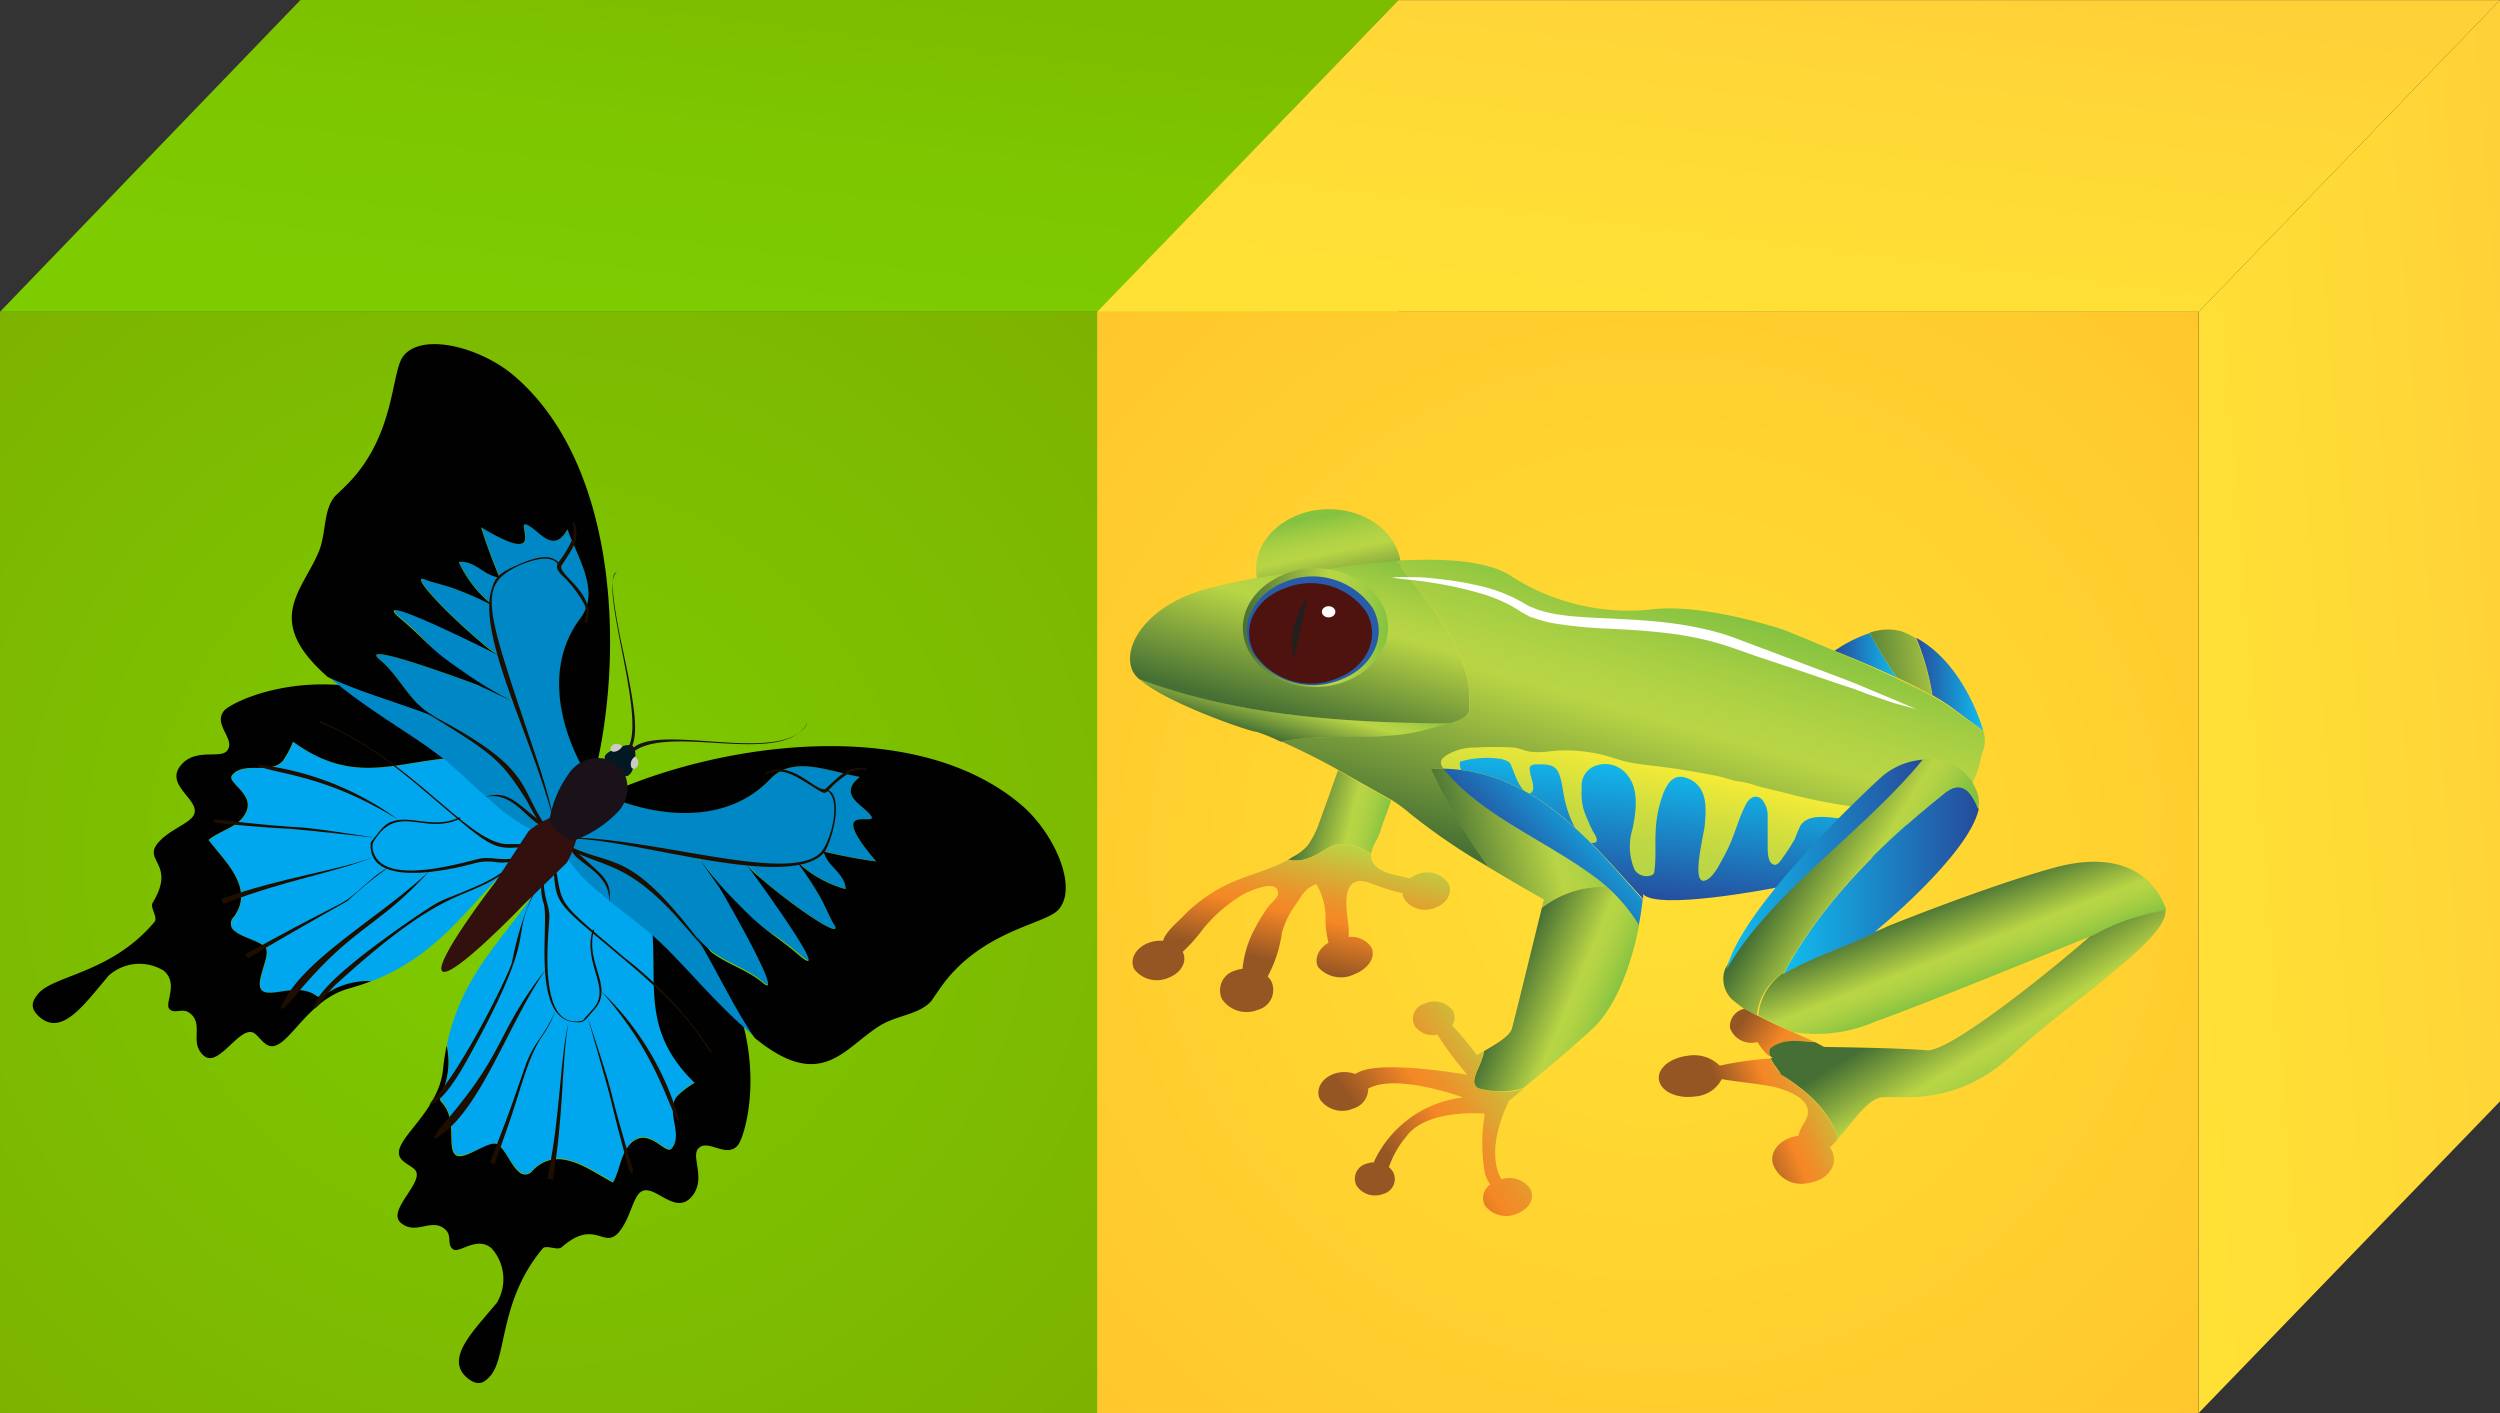 <svg id="Layer_1" data-name="Layer 1" xmlns="http://www.w3.org/2000/svg" xmlns:xlink="http://www.w3.org/1999/xlink" viewBox="0 0 174.24 98.49"><rect x="0" y="0" width="174.24" height="98.49" fill="#333333" stroke="none"/><defs><radialGradient id="radial-gradient" cx="31.8" cy="-1962.38" r="55.73" gradientTransform="translate(-1925.44 28.19) rotate(90)" gradientUnits="userSpaceOnUse"><stop offset="0" stop-color="#7dcc00"/><stop offset="1" stop-color="#7db200"/></radialGradient><linearGradient id="linear-gradient" x1="-29.93" y1="-1974.24" x2="-5.47" y2="-1971.25" gradientTransform="translate(-1923.95 28.1) rotate(90)" gradientUnits="userSpaceOnUse"><stop offset="0" stop-color="#7dbd00"/><stop offset="0.44" stop-color="#7dc600"/><stop offset="1" stop-color="#7dcc00"/></linearGradient><linearGradient id="linear-gradient-2" x1="20.13" y1="-2023.88" x2="22.12" y2="-1998.46" xlink:href="#linear-gradient"/><radialGradient id="radial-gradient-2" cx="29.76" cy="-564.78" r="54.9" gradientTransform="translate(-460.54 29.79) rotate(90) scale(1.02 1.02)" gradientUnits="userSpaceOnUse"><stop offset="0" stop-color="#ffe035"/><stop offset="1" stop-color="#ffc62b"/></radialGradient><linearGradient id="linear-gradient-3" x1="-29.93" y1="-547.6" x2="-5.45" y2="-544.6" gradientTransform="translate(-420.69 28.1) rotate(90)" gradientUnits="userSpaceOnUse"><stop offset="0" stop-color="#ffd138"/><stop offset="0.44" stop-color="#ffda36"/><stop offset="1" stop-color="#ffe035"/></linearGradient><linearGradient id="linear-gradient-4" x1="20.13" y1="-597.39" x2="22.12" y2="-571.9" xlink:href="#linear-gradient-3"/><linearGradient id="linear-gradient-5" x1="-1889.11" y1="36.05" x2="-1887.81" y2="42.4" gradientTransform="translate(1981)" gradientUnits="userSpaceOnUse"><stop offset="0" stop-color="#84c241"/><stop offset="0.02" stop-color="#89c441"/><stop offset="0.17" stop-color="#a3cd43"/><stop offset="0.3" stop-color="#b3d345"/><stop offset="0.4" stop-color="#b9d545"/><stop offset="1" stop-color="#456f34"/></linearGradient><linearGradient id="linear-gradient-6" x1="-1890.34" y1="56.57" x2="-1884.6" y2="58" gradientTransform="translate(1981)" gradientUnits="userSpaceOnUse"><stop offset="0" stop-color="#456f34"/><stop offset="0.6" stop-color="#b9d545"/><stop offset="0.7" stop-color="#b3d345"/><stop offset="0.83" stop-color="#a3cd43"/><stop offset="0.98" stop-color="#89c441"/><stop offset="1" stop-color="#84c241"/></linearGradient><linearGradient id="linear-gradient-7" x1="-1889.6" y1="58.23" x2="-1891.59" y2="67.12" gradientTransform="translate(1981)" gradientUnits="userSpaceOnUse"><stop offset="0" stop-color="#b9d545"/><stop offset="0.24" stop-color="#d5b136"/><stop offset="0.47" stop-color="#ec922a"/><stop offset="0.61" stop-color="#f58725"/><stop offset="1" stop-color="#965624"/></linearGradient><linearGradient id="linear-gradient-8" x1="-1853.14" y1="45.68" x2="-1848.78" y2="45.68" gradientTransform="translate(1981)" gradientUnits="userSpaceOnUse"><stop offset="0" stop-color="#264b9b"/><stop offset="1" stop-color="#10bef0"/></linearGradient><linearGradient id="linear-gradient-9" x1="-1847.46" y1="47.7" x2="-1842.77" y2="47.7" xlink:href="#linear-gradient-8"/><linearGradient id="linear-gradient-10" x1="-1851.93" y1="46.61" x2="-1840.73" y2="45.46" xlink:href="#linear-gradient-6"/><linearGradient id="linear-gradient-11" x1="-1891.5" y1="51.69" x2="-1890.29" y2="47.42" xlink:href="#linear-gradient-6"/><linearGradient id="linear-gradient-12" x1="-1891.15" y1="50.1" x2="-1887.73" y2="38.01" xlink:href="#linear-gradient-6"/><linearGradient id="linear-gradient-13" x1="-1870.09" y1="62" x2="-1864.36" y2="41.78" xlink:href="#linear-gradient-6"/><linearGradient id="linear-gradient-14" x1="-1863.92" y1="63.14" x2="-1862.84" y2="53.38" xlink:href="#linear-gradient-8"/><linearGradient id="linear-gradient-15" x1="-7180.59" y1="61.39" x2="-7166.94" y2="61.39" gradientTransform="matrix(-1, 0, 0, 1, -7042.68, 0)" xlink:href="#linear-gradient-8"/><linearGradient id="linear-gradient-16" x1="-1852.68" y1="75.29" x2="-1860.09" y2="78.38" xlink:href="#linear-gradient-7"/><linearGradient id="linear-gradient-17" x1="-1853.31" y1="75.18" x2="-1859.43" y2="70.95" xlink:href="#linear-gradient-7"/><linearGradient id="linear-gradient-18" x1="-1855.65" y1="59.62" x2="-1849.16" y2="63.59" xlink:href="#linear-gradient-6"/><linearGradient id="linear-gradient-19" x1="-1843.83" y1="68.61" x2="-1839.96" y2="75.01" xlink:href="#linear-gradient-6"/><linearGradient id="linear-gradient-20" x1="-1845.91" y1="62.79" x2="-1843.62" y2="68.7" xlink:href="#linear-gradient-6"/><linearGradient id="linear-gradient-21" x1="-7139.42" y1="43.75" x2="-7129.3" y2="43.75" gradientTransform="matrix(-1, 0, 0, 1, -7042.68, 0)" xlink:href="#linear-gradient-5"/><radialGradient id="radial-gradient-3" cx="-7480.82" cy="40.99" r="4.18" gradientTransform="matrix(-1.25, 0, 0, 1.02, -9248.69, 1.17)" gradientUnits="userSpaceOnUse"><stop offset="0" stop-color="#3066af"/><stop offset="0.71" stop-color="#2b60ab"/><stop offset="1" stop-color="#285ca8"/></radialGradient><radialGradient id="radial-gradient-4" cx="-7480.72" cy="41.21" r="3.9" gradientTransform="matrix(-1.25, 0, 0, 1.02, -9248.69, 1.17)" gradientUnits="userSpaceOnUse"><stop offset="0" stop-color="#ed4523"/><stop offset="0.13" stop-color="#e74322"/><stop offset="0.3" stop-color="#d73e20"/><stop offset="0.49" stop-color="#bb351d"/><stop offset="0.69" stop-color="#952918"/><stop offset="0.91" stop-color="#651912"/><stop offset="1" stop-color="#4e120f"/></radialGradient><linearGradient id="linear-gradient-22" x1="-1865.44" y1="52.85" x2="-1867.09" y2="60.39" gradientTransform="translate(1981)" gradientUnits="userSpaceOnUse"><stop offset="0" stop-color="#fbed34"/><stop offset="0.17" stop-color="#e9e739"/><stop offset="0.49" stop-color="#cfdd3f"/><stop offset="0.78" stop-color="#bfd744"/><stop offset="1" stop-color="#b9d545"/></linearGradient><linearGradient id="linear-gradient-23" x1="-7176.65" y1="60.25" x2="-7163.02" y2="60.25" gradientTransform="matrix(-1, 0, 0, 1, -7042.68, 0)" xlink:href="#linear-gradient-8"/><linearGradient id="linear-gradient-24" x1="-1874.54" y1="74.58" x2="-1883.94" y2="80.95" xlink:href="#linear-gradient-7"/><linearGradient id="linear-gradient-25" x1="-1880.29" y1="59.23" x2="-1868.7" y2="55.95" xlink:href="#linear-gradient-6"/><linearGradient id="linear-gradient-26" x1="-1875.53" y1="67.96" x2="-1868.9" y2="70.77" xlink:href="#linear-gradient-6"/><linearGradient id="linear-gradient-27" x1="-1875.28" y1="60.66" x2="-1869.84" y2="55.34" xlink:href="#linear-gradient-8"/></defs><title>20</title><rect y="21.73" width="76.53" height="76.76" fill="url(#radial-gradient)"/><polygon points="20.94 0 0 21.73 76.53 21.73 97.47 0 20.94 0" fill="url(#linear-gradient)"/><polygon points="97.47 0 76.53 21.73 76.53 98.49 97.47 76.76 97.47 0" fill="url(#linear-gradient-2)"/><g id="_Group_" data-name="&lt;Group&gt;"><path d="M39.15,58c.65.5,1.56.42,2.29.86a30.07,30.07,0,0,1,3.32,2.31c2,6-1,9.72,3.67,14.25a6.71,6.71,0,0,0-1.2.91c-.88,1,.44,2.67-.39,3.66-.47.56-1.73-1.75-3-.19-.58.68-.65,1.78-1.1,2.57-1.69-.89-3.82-2.64-5.59-.84a.63.63,0,0,1-1,.06c-.51-.43-1-1.48-1.4-1.85s-2.44,1.15-3,.69.17-2.56-1-3.7a.43.43,0,0,1,0-.47,5.23,5.23,0,0,0,.4-3.43c1.4-6.83,6.71-9.15,7.92-14.71-5.28,2.13-6.68,7.75-13.18,10.27a5.23,5.23,0,0,0-3.31,1,.43.43,0,0,1-.47.05c-1.32-1-3.2.14-3.82-.39s.74-2.59.18-3.06-1.55-.64-2.06-1.07a.63.63,0,0,1-.1-1c1.48-2-.6-3.85-1.76-5.37.71-.58,1.78-.83,2.35-1.52,1.31-1.56-1.17-2.41-.7-3,.83-1,2.66,0,3.54-1a6.71,6.71,0,0,0,.7-1.33c5.24,3.82,8.4.3,14.66,1.24a30.07,30.07,0,0,1,2.83,2.89C38.48,56.53,38.56,57.44,39.15,58Z" fill="#00a7ee"/><path d="M51.44,79.8c-.81,1-2.13-.51-2.79.27-.49.58.58,2.12-.43,3.32-1.25,1.48-2.8-1.25-3.71-.18-.45.53-.65,1.8-1.37,2.66-1.07,1.26-1.64-1-4,1.06-.29.25-1.08-.2-1.32.09-3,3.58-2.5,7.51-3.61,8.83-.43.51-.88.83-1.66.17-1.42-1.2.13-2.92,1.45-4.48l.62-.73A3.21,3.21,0,0,0,34.26,87c-1.06-.9-2.27.43-2.71.05s0-.93-.55-1.39c-.94-.8-2,.46-3.06-.43s1.88-3,.91-3.77c-.2-.17-.51-.33-.75-.54-1.38-1.16,2.45-3.07,2.78-6.41a16.45,16.45,0,0,1,.25-1.63,5.23,5.23,0,0,1-.4,3.43.43.43,0,0,0,0,.47c1.18,1.14.4,3.18,1,3.7s2.43-1.16,3-.69.89,1.42,1.4,1.85a.63.63,0,0,0,1-.06c1.77-1.81,3.89-.05,5.59.84.46-.8.53-1.89,1.1-2.57,1.31-1.56,2.57.75,3,.19.83-1-.49-2.62.39-3.66a6.71,6.71,0,0,1,1.2-.91c-4.64-4.53-1.7-8.23-3.67-14.25l.55.46C54.83,69.67,52.09,79,51.44,79.8Z" fill="#010101"/><path d="M15.62,49.53c-.81,1,.86,2,.2,2.8-.49.58-2.19-.22-3.21,1-1.25,1.48,1.7,2.55.79,3.63-.45.53-1.67.94-2.39,1.79-1.07,1.26,1.28,1.45-.37,4.17-.2.32.37,1,.14,1.32-3,3.58-7,3.72-8.1,5-.43.51-.67,1,.11,1.67,1.42,1.2,2.86-.62,4.17-2.18L7.57,68a3.21,3.21,0,0,1,3.85-.34c1.06.9,0,2.31.4,2.68s.91-.16,1.46.31c.94.8-.12,2.05.94,2.94s2.59-2.35,3.57-1.53c.2.17.41.45.66.65,1.38,1.16,2.62-2.92,5.85-3.81a16.44,16.44,0,0,0,1.57-.52,5.23,5.23,0,0,0-3.31,1,.43.43,0,0,1-.47.05c-1.32-1-3.2.14-3.82-.39s.74-2.59.18-3.06-1.55-.64-2.06-1.07a.63.63,0,0,1-.1-1c1.48-2-.6-3.85-1.76-5.37.71-.58,1.78-.83,2.35-1.52,1.31-1.56-1.17-2.41-.7-3,.83-1,2.66,0,3.54-1a6.71,6.71,0,0,0,.7-1.33c5.24,3.82,8.4.3,14.66,1.24l-.54-.47C25,44.49,16.26,48.76,15.62,49.53Z" fill="#010101"/></g><path d="M37.37,62c-2.08,3.9.53,2.24-4.88,12-.47.83-1.58,2.73-2.5,3L29.93,77a2,2,0,0,1,.45-.56c2-2.3,4.93-8.21,5.3-9.35A22,22,0,0,1,37.28,62Z" fill="#1e0e00"/><path d="M35.55,60.52c-3.1,2.45-4,.72-11.85,7.83a7.79,7.79,0,0,0-1.26,1.39,2,2,0,0,1-.48.54l-.09-.05c.24-1.53,4.68-4.63,6.2-5.72,3.22-2.21,2.17-1.44,5.15-2.75a10.19,10.19,0,0,0,2.27-1.33Z" fill="#1e0e00"/><path d="M37.88,61.31c.05,1.55.49,1.85.4,2.84-.22,2.66-.47,7.52,2.2,7,.2,0,.16-.07.29-.21l.54-.6c1.36-1.44-.72-3.15,0-5.54l.1,0c-.67,2.36,1.44,4,0,5.58-.73.82-.66.9-1.33.86C37,71.05,38.29,64.4,37.9,63a3.31,3.31,0,0,1-.12-1.7Z" fill="#1e0e00"/><path d="M36.14,59.91a3.3,3.3,0,0,1-1.7.16c-1.29-.13-1.34.26-4,.64-2.06.29-4.65.24-4.61-1.83,0-.25.06-.22.19-.39.5-.63.65-.89,1.1-1.15,1.43-.66,3,.52,4.91-.38l.06.09c-2.56,1.23-4.41-1.21-6.09,1.68a1.11,1.11,0,0,0,0,.57c.6,2.27,5,1.17,7.23.59.94-.25,1.36.12,2.86-.08Z" fill="#1e0e00"/><path d="M41.91,69.09a19.93,19.93,0,0,1,5.43,9l-.1,0C46.41,76.77,45.8,73.51,41.91,69.09Z" fill="#1e0e00"/><path d="M27.77,57.14c-5-3.1-8.29-3.15-9.8-3.75v-.1A20.52,20.52,0,0,1,27.77,57.14Z" fill="#1e0e00"/><path d="M40.94,70.85c2.33,7,1,3.38,3.1,10.43a.88.88,0,0,1,.05.49l-.1,0a.9.9,0,0,1-.21-.45C42,74.75,43.4,79.37,40.94,70.85Z" fill="#1e0e00"/><path d="M26.2,58.39c-9-1-4.18-.38-10.83-1a.9.9,0,0,1-.48-.14v-.1a.87.87,0,0,1,.49,0C22.87,58,18.75,57.24,26.2,58.39Z" fill="#1e0e00"/><path d="M39.63,71.23c-.5,2.65-.32,6.47-1.11,11l-.37-.1C39.09,77.65,39,73.86,39.63,71.23Z" fill="#1e0e00"/><path d="M26,59.74C23.46,60.8,19.9,61.31,15.57,63l-.16-.35C19.87,61.08,23.41,60.72,26,59.74Z" fill="#1e0e00"/><path d="M38.76,70.31c-.87,2.41-1.16,1.3-2.42,5.29-.82,2.59-.4,1.36-1.88,5.57L34.16,81c1.6-4.2,1.07-2.74,2.39-6.53C37.18,72.55,38,72.24,38.76,70.31Z" fill="#1e0e00"/><path d="M27.09,60.45a25,25,0,0,0-2.86,2.34s-3.74,2.1-6.95,4l-.18-.28c8.88-4.9,5.76-2.68,9.08-5.47A5.83,5.83,0,0,1,27.09,60.45Z" fill="#1e0e00"/><path d="M38.09,67.49c-2.78,4-4.62,10.06-7.76,11.88l-.08-.07A5.68,5.68,0,0,1,31,78.23C35.38,73.14,34.5,72.07,38.09,67.49Z" fill="#1e0e00"/><path d="M30,60.63c-3.78,4.16-5.22,3.74-9.41,8.75a5.68,5.68,0,0,1-.92.95l-.09-.06C20.79,67,26.62,63.89,30,60.63Z" fill="#1e0e00"/><g id="_Group_2" data-name="&lt;Group&gt;"><path d="M49.09,60.34c-.28-.38-.46-.62-.42-.51S48.85,60,49.09,60.34ZM35.77,48.92c.11,0-.15-.12-.58-.33C35.54,48.78,35.71,48.91,35.77,48.92Zm5,7.19q.66-.36,1.4-.7c3.76,1.63,8.54,2,11.53-1.13,1.58-1.67,4.07-.53,6.24-.14a2.59,2.59,0,0,0-.38.35c-.55.65-.16,1.16.46,1.68,2.74,2.31-3.21-1.1,1.06,3.86a36.46,36.46,0,0,1-3.67-.69c.24,1,1.49,1.5,1.54,2.62a8.06,8.06,0,0,1-3-1.56c-.31-.26-.27-.19-.29-.19a24.83,24.83,0,0,1,1.64,2.53c.28.56.7,1.48.78,1.59.93,1.32-2.27-.75-5.07-3.14a6.5,6.5,0,0,1-.93-1h0s6.3,8.57,3.7,6.36c-2.06-1.74-1.73-1.13-4.54-3.35-.05,0-.7-1-1.32-1.83a11.55,11.55,0,0,0-.77-1.07l.77,1.07c.14.22.29.46.44.73.06.11,4.5,7.75,2.85,6.36-1.15-1-2.72-1.39-3.86-2.36a4,4,0,0,1-.79-.88c1.42,2.3,2.54,4.85,4.08,7.07l-.22-.19c-2.87-2.43-5.06-5.33-7.14-7.08-1.09-.92-2.27-1.77-3.36-2.69a11.58,11.58,0,0,1-3.17-3.81,11.58,11.58,0,0,1-4.29-2.49c-1.09-.92-2.12-1.94-3.21-2.86-2.08-1.76-5.3-3.43-8.18-5.86l-.22-.19C25.23,48.3,27.94,49,30.44,50a4,4,0,0,1-1-.63c-1.14-1-1.81-2.44-3-3.42-1.64-1.39,6.63,1.71,6.75,1.75L34,48l1.18.58A11.54,11.54,0,0,0,34,48c-1-.47-2-.95-2-1-2.65-2.4-2-2.18-4.06-3.92-2.6-2.2,6.89,2.59,6.89,2.59h0a6.5,6.5,0,0,1-1.11-.76c-2.82-2.36-5.39-5.17-3.94-4.47.12.06,1.1.31,1.69.5a24.82,24.82,0,0,1,2.76,1.19s.08,0-.23-.26a8.06,8.06,0,0,1-2-2.71c1.12-.14,1.77,1,2.84,1.08a36.47,36.47,0,0,1-1.29-3.5c5.61,3.38,1.25-1.91,4,.4.61.52,1.18.82,1.73.17a2.59,2.59,0,0,0,.29-.43c.75,2.07,2.29,4.34.91,6.18-2.63,3.48-1.42,8.12.81,11.56Q41,55.4,40.75,56.12Z" fill="#0088c6"/><path d="M53,61.2c2.8,2.39,6,4.45,5.07,3.14-.08-.11-.49-1-.78-1.59a23.08,23.08,0,0,0-1.64-2.53s0-.09.29.19a8.06,8.06,0,0,0,3,1.56c-.05-1.12-1.29-1.58-1.54-2.62a36.46,36.46,0,0,0,3.67.69c-4.27-5,1.68-1.55-1.06-3.86-.61-.52-1-1-.46-1.68a2.59,2.59,0,0,1,.38-.35c-2.17-.39-4.66-1.53-6.24.14-3,3.17-7.77,2.76-11.53,1.13,7.84-3.63,21.52-5.66,29,.66,2.27,1.92,4,5.71,2.63,7.3-.86,1-4.85,1.38-7.69,4.74-.54.64-1.13,1.58-1.17,1.62-.85,1-2.45,1-3.66,1.78-2.52,1.6-4.05,4.59-8.67.82-1.53-2.22-2.66-4.77-4.08-7.07a4,4,0,0,0,.79.88c1.14,1,2.71,1.38,3.86,2.36,1.64,1.39-2.79-6.25-2.85-6.36-.15-.27-1.55-2.23-1.69-2.44a25.71,25.71,0,0,0,2.77,3.24c2,2.08,2.27,1.92,4.33,3.66,2.6,2.2-3.7-6.36-3.7-6.36h0A6.5,6.5,0,0,0,53,61.2Z" fill="#010101"/><path d="M33.7,44.92c-2.82-2.36-5.39-5.17-3.94-4.47.12.06,1.1.31,1.69.5a23.07,23.07,0,0,1,2.76,1.19s.1,0-.23-.26a8.06,8.06,0,0,1-2-2.71c1.12-.14,1.77,1,2.84,1.08a36.47,36.47,0,0,1-1.29-3.5c5.61,3.38,1.25-1.91,4,.4.61.52,1.18.82,1.73.17a2.59,2.59,0,0,0,.29-.43c.75,2.07,2.29,4.34.91,6.18-2.63,3.48-1.42,8.12.81,11.56,2.27-8.34,2-22.16-5.49-28.48-2.27-1.92-6.29-3-7.64-1.37-.86,1-.55,5-3.39,8.38-.54.64-1.37,1.38-1.4,1.42-.85,1-.59,2.59-1.15,3.91-1.16,2.75-3.85,4.76.64,8.69C25.23,48.3,27.94,49,30.44,50a4,4,0,0,1-1-.63c-1.14-1-1.81-2.44-3-3.42-1.64-1.39,6.63,1.71,6.75,1.75.29.11,2.46,1.16,2.69,1.25a25.71,25.71,0,0,1-3.66-2.19c-2.38-1.6-2.27-1.92-4.33-3.66-2.6-2.2,6.89,2.59,6.89,2.59h0A6.5,6.5,0,0,1,33.7,44.92Z" fill="#010101"/></g><path d="M53.31,53.9c1.8-1.09,3.58,1.37,4.22,1.08,1.27-1.17,1.63-1.6,2.89-1.4l0,.1a1.79,1.79,0,0,0-1.17.15c-2.5,1.6-.85,2-3.54.43-1.57-.93-2.32-.27-2.32-.27Z" fill="#1e0e00"/><path d="M40.74,43.32a1.61,1.61,0,0,0,0-1.17A8,8,0,0,0,39.07,40c-.63-.81,0-.57.84-2.46.09-.78.12-.56,0-1.17l.1,0c.41,1.2.06,1.61-.89,3.08-.18.66,2.54,2,1.77,4Z" fill="#1e0e00"/><path d="M57.63,55c.15.12.27.11.43.37.6,1.19-.31,3.68-.63,4.07-2.15,2.33-10.46-.12-15.52-.81-2.83-.4-3,.11-3.44-1.84C37,51.22,33.11,44,34.33,40.88c.21-.7.57-1,1.91-1.58,1-.41,2.15-.81,2.77,0l-.08.07c-.52-.78-1.82-.33-2.65,0-3.08,1.42-2.51,2.71,1,13.14.31.93.62,1.87.88,2.82.48,1.75.4,2.19.83,2.81h0a3.46,3.46,0,0,0,1.44.25c5.92.28,14.31,3,16.61,1.17.68-.42,1.59-3.31.81-4.27,0-.08-.2-.14-.29-.21Z" fill="#1e0e00"/><path d="M49.18,66.22c-.18-.21-2-2.3-2.19-2.5-3.72-4-5.13-3.12-8.37-5.08a12.17,12.17,0,0,1-1.87-2.78c-1.87-3-2.42-3.35-7.36-6.37l0,0c8.64,4.4,6.28,5.33,9.35,9h0c4.06,2.34,4.74,0,10.47,7.71Z" fill="#1e0e00"/><path d="M39.89,59.1c.25.1.35.33.56.51,1.47,1.36,2.27,1.77,2,3.27.15-2.11-2.42-2.71-2.65-3.71Z" fill="#1e0e00"/><path d="M37.9,57.55c-1-.06-2.06-2.49-4.1-2,1.25-.44,1.93.12,3,1a11.43,11.43,0,0,0,1,.77.77.77,0,0,1,.15.16Z" fill="#1e0e00"/><path d="M38.63,59.86c.64,3.47-.08,2.65,4.91,6.9a26.88,26.88,0,0,1,6.08,6.57l-.09.05c-1.11-1.79-2.49-3.55-6.06-6.53-5.09-4.28-4.68-3.65-4.94-7Z" fill="#1e0e00"/><path d="M37.43,58.94c-3.24.29-2.63.61-7.71-3.7-3.61-3.09-5.57-4.12-7.45-4.89l0-.1c6.36,2.62,10.13,8.28,12.94,8.58,1.12,0,1.5,0,2.18,0Z" fill="#1e0e00"/><path d="M41.08,55.6c-.63,1.24-.75,3.15-1.58,4.53,0,0-3,2.91-3,2.91-.16.19-5,5.19-5.67,4.66s3.51-6,3.67-6.19c0,0,2.32-3.57,2.35-3.6C38.1,56.86,40,56.42,41.08,55.6Z" fill="#31100d"/><path d="M44.11,52c.35.37.12,1.58-.17,1.91s-.36.21-.91-.26l-.06,0-.13-.11-.13-.11-.06,0c-.55-.47-.59-.64-.41-.86S43.69,51.72,44.11,52Z" fill="#031825"/><path d="M44.25,52.72l-.09.09a.6.6,0,0,0-.14.7c.09.08.21.14.37-.06a.5.5,0,0,0-.08-.68Z" fill="#cdcac5"/><path d="M43.39,52l-.08.11c-.25.3-.58.32-.67.25s-.17-.18,0-.38a.5.5,0,0,1,.69,0Z" fill="#cdcac5"/><path d="M43,53.34l.2.15a1.18,1.18,0,0,1,.28.35A2.42,2.42,0,0,1,43,56.65a8,8,0,0,1-2.9,1.89c-.5.17-1.92-.94-1.78-1.53a7.7,7.7,0,0,1,1.38-3.17,2.43,2.43,0,0,1,2.71-.89,1.18,1.18,0,0,1,.39.22Z" fill="#1a1119"/><path d="M43.86,52.46c1.21-2.21,9,.49,11.75-1.33.72-.48.71-.87.56-.86l0,0,0,0a.09.09,0,0,1,.08.06c0,.1-.06.23-.17.37-2.16,2.64-9.77-.35-12.12,1.85Z" fill="#1a1119"/><path d="M43.78,52.09c1.19-2-1.64-10.06-1-11.91.05-.15.14-.3.24-.28a.08.08,0,0,1,0,.12s.06-.07,0-.12c-.89-.17.35,5.17.52,6,.69,3.35,1,5.29.42,6.3Z" fill="#1a1119"/><rect x="76.47" y="21.73" width="76.76" height="76.75" fill="url(#radial-gradient-2)"/><polygon points="97.47 0.01 76.47 21.73 153.24 21.73 174.24 0.01 97.47 0.01" fill="url(#linear-gradient-3)"/><polygon points="174.24 0.01 153.24 21.73 153.24 98.48 174.24 76.76 174.24 0.01" fill="url(#linear-gradient-4)"/><path d="M88,41.36c1.17,2.07,4.17,3,6.71,2s3.64-3.4,2.47-5.47-4.17-3-6.71-2S86.86,39.29,88,41.36Z" fill="url(#linear-gradient-5)"/><path d="M92.94,58.89a3.47,3.47,0,0,1,2.62.61,2.94,2.94,0,0,1,.41-1,7.66,7.66,0,0,0,.41-1.11c.19-.51.38-1,.55-1.52l0-.1-3.67-2.08-.08.21c-.43,1.2-.85,2.39-1.29,3.59a6,6,0,0,1-.77,1.46,3.46,3.46,0,0,1-1,.76l-.34.21C91.06,60.22,92,59.35,92.94,58.89Z" fill="url(#linear-gradient-6)"/><path d="M100.92,61.53a1.81,1.81,0,0,0-2.17-.58,1.84,1.84,0,0,0-.48.27c-1-.25-2.21-.36-2.62-1.17a.93.93,0,0,1-.09-.54,3.47,3.47,0,0,0-2.62-.61c-.94.46-1.88,1.33-3.12,1-1.43.82-3.33,1.17-4.78,2a10.65,10.65,0,0,0-2.56,1.94c-.47.49-1.23,1.09-1.42,1.73a2.39,2.39,0,0,0-1,.14c-.93.35-1.36,1.18-1,1.85a2,2,0,0,0,2.37.59c.9-.34,1.34-1.14,1-1.81a11.77,11.77,0,0,0,1.42-1.6,10.54,10.54,0,0,1,2.75-2.38c.37-.21,2.48-1.19,2.48-.1,0,.31-.51.69-.69.94a12,12,0,0,0-.87,1.4,7.41,7.41,0,0,0-.92,2.92,2.24,2.24,0,0,0-.5.12,1.43,1.43,0,0,0-.93,2,2.08,2.08,0,0,0,2.5.74,1.43,1.43,0,0,0,.93-2,1.51,1.51,0,0,0-.25-.32,9,9,0,0,0,1-3.09,6.65,6.65,0,0,1,1.06-2.08c.38-.56.59-1,1.33-1.27a4.54,4.54,0,0,1,.64,2.6,7.36,7.36,0,0,0,.21,1.48c-.72.43-1,1.12-.73,1.69a2.11,2.11,0,0,0,2.53.51c1-.38,1.54-1.24,1.17-1.9A1.69,1.69,0,0,0,94,65.3c0-.18,0-.37,0-.57-.05-.77-.49-2.64.32-3.19.42-.28,1-.07,1.4.09a17.5,17.5,0,0,0,1.73.55l.31.08a1,1,0,0,0,.12.42,1.8,1.8,0,0,0,2.17.58C100.89,62.94,101.28,62.16,100.92,61.53Z" fill="url(#linear-gradient-7)"/><path d="M127.86,45.36s2.16.84,4.36,1.88a27.61,27.61,0,0,1-1.9-3.12A9.64,9.64,0,0,0,127.86,45.36Z" fill="url(#linear-gradient-8)"/><path d="M138.23,50.94s-1.23-4.62-4.68-6.49a17.46,17.46,0,0,1,1.13,4c.45.26.86.51,1.2.75Z" fill="url(#linear-gradient-9)"/><path d="M132.53,44a3.67,3.67,0,0,0-2.22.1,27.61,27.61,0,0,0,1.9,3.12c.85.4,1.7.83,2.45,1.26a17.46,17.46,0,0,0-1.13-4A6.33,6.33,0,0,0,132.53,44Z" fill="url(#linear-gradient-10)"/><path d="M87.56,51a12.51,12.51,0,0,1,1.69.69l.13,0c3.57-.69,7.14.17,10.7-1a10.56,10.56,0,0,0,1.15-.29c-7.48,0-15.06-.54-21.84-3.09C81.22,49,87.32,51.06,87.56,51Z" fill="url(#linear-gradient-11)"/><path d="M102.39,49.47c.37-3.78-2.53-7.16-5.09-10.37a49.24,49.24,0,0,0-5.66.74A36.06,36.06,0,0,0,84.26,41c-4.18,1.06-6.16,4-5.31,5.79a1.94,1.94,0,0,0,.44.54c6.78,2.55,14.36,3.06,21.84,3.09C101.84,50.18,102.39,49.89,102.39,49.47Z" fill="url(#linear-gradient-12)"/><path d="M138.11,52.58a2.19,2.19,0,0,0,.12-1.63h0l-2.36-1.69c-2.36-1.69-11.54-5.36-11.54-5.36s-5.22-1.77-8.92-1.46a15.14,15.14,0,0,1-10.2-2.36c-1.78-1.09-5-1.17-7.91-1,2.56,3.21,5.46,6.59,5.09,10.37,0,.69-1.47,1-2.31,1.2-3.57,1.2-7.14.34-10.7,1l-.13,0c1.09.49,2.58,1.2,4,2L97,55.76a9.89,9.89,0,0,1,1.27.94,42.45,42.45,0,0,0,5.5,3.74,40.24,40.24,0,0,1-4-6.87,12.66,12.66,0,0,1,2.12.09c-.36-.39-.09-.72-.32-1.18,11.5,0,21.81,2.36,32.69,5.35l1-.66A7,7,0,0,0,138.11,52.58Z" fill="url(#linear-gradient-13)"/><path d="M101.81,53.66c5.71.72,9.32,5.3,12.71,9,0-.22,0-.34,0-.34,1,1.13,8.76-.35,9.55-.51,5.17-1.38,7.6-2.39,10.08-4-10.88-3-21-5.35-32.47-5.35C102,52.95,101.45,53.27,101.81,53.66Z" fill="url(#linear-gradient-14)"/><path d="M137.91,56.4c-.55-1.3-1.2-2.14-2.52-1-4.69,3.78-8.57,7.77-11.12,12.54,2.27-1.33,4.91-2.08,7.28-3.35l-.88.35S137.2,59.61,137.91,56.4Z" fill="url(#linear-gradient-15)"/><path d="M123.4,73.77a24.12,24.12,0,0,0-3.54.5,2.57,2.57,0,0,0-2.29-.68c-1.23.16-2.1.92-1.94,1.71s1.27,1.29,2.5,1.12A2.25,2.25,0,0,0,120,75.21c1.22.22,3.14.37,4,.64,1.45.45,2.56,1.2,1.71,2.47a2.76,2.76,0,0,0-.37.84h0c-1.17.15-2,1-1.79,1.92A2.1,2.1,0,0,0,126,82.46c1.17-.15,2-1,1.79-1.92a1.39,1.39,0,0,0-.25-.57c.19-.18.37-.38.56-.59-.5-1.8-2.17-3.38-4-4.48C124,74.69,123.6,74.25,123.4,73.77Z" fill="url(#linear-gradient-16)"/><path d="M123.35,73.1c.93-.79,2.07-.52,3.17-.45-.4-.21-1-.47-1.53-.7a30.55,30.55,0,0,1-3.37-1.65,1.26,1.26,0,0,0-1.05,1.34,1.59,1.59,0,0,0,1.86,1l.08,0a3.45,3.45,0,0,0,.83,1A.78.78,0,0,1,123.35,73.1Z" fill="url(#linear-gradient-17)"/><path d="M124.35,67.76c2.56-4.7,6.4-8.64,11-12.38,1.32-1.11,2-.27,2.52,1a2.06,2.06,0,0,0,0-.93,3.52,3.52,0,0,0-4-2.52c-4,4.91-10.62,9.32-13.64,14.61a2,2,0,0,0,.45,2.08c.28.24.56.46.83.66l.93.5A4,4,0,0,1,124.35,67.76Z" fill="url(#linear-gradient-18)"/><path d="M134.29,73.2c-1.9-.17-7.15-.23-7.15-.23l-.62-.33c-1.1-.06-2.24-.33-3.17.45a.78.78,0,0,0,0,.49l.2.17h-.14c.2.48.65.92.69,1.13,1.86,1.1,3.53,2.68,4,4.48,1.05-1.2,2.08-2.74,3-2.87,1.32-.17,5.13.75,9.18-3s11-8.14,10.63-10.11a14.72,14.72,0,0,0-5.16,1.79C144.9,66,136.1,73.37,134.29,73.2Z" fill="url(#linear-gradient-19)"/><path d="M143.12,60.49c-4,1.1-9.46,3.23-11.57,4.07-2.37,1.28-5,2-7.28,3.35l.09-.15a4,4,0,0,0-1.81,3A18.38,18.38,0,0,0,125,71.94a10.39,10.39,0,0,0,5.75-.76c4-1.42,15.12-6,15.12-6l-.07.06a14.72,14.72,0,0,1,5.16-1.79.93.93,0,0,0,0-.09C150.29,61.4,148.15,59.09,143.12,60.49Z" fill="url(#linear-gradient-20)"/><path d="M87.09,45.48c1.17,2.07,4.17,3,6.71,2s3.64-3.4,2.47-5.47-4.17-3-6.71-2S85.92,43.41,87.09,45.48Z" fill="url(#linear-gradient-21)"/><path d="M87.33,45.55a5.07,5.07,0,0,0,6.09,1.83c2.3-.87,3.31-3.09,2.25-5a5.07,5.07,0,0,0-6.1-1.83C87.27,41.44,86.27,43.67,87.33,45.55Z" fill="url(#radial-gradient-3)"/><path d="M87.46,45.59a4.73,4.73,0,0,0,5.68,1.71c2.15-.81,3.08-2.88,2.09-4.64A4.73,4.73,0,0,0,89.55,41C87.4,41.77,86.46,43.84,87.46,45.59Z" fill="url(#radial-gradient-4)"/><path d="M128.42,56.11a38.85,38.85,0,0,1-3.89-.82c-.81-.21-1.64-.36-2.42-.63-.39-.13-.79-.16-1.2-.25s-.88-.26-1.33-.35c-1.2-.23-2.36-.43-3.57-.59-.75-.1-1.51-.17-2.26-.3s-1.41-.4-2.13-.58a11.46,11.46,0,0,0-2.72-.29c-.66,0-1.28.17-2,.11-.47,0-.93-.25-1.41-.31a23,23,0,0,0-2.68,0,3.73,3.73,0,0,0-1.93.5c-.38.23-.56.43-.39.8a1.11,1.11,0,0,0,.77.57c.39.13.53.08.63-.12-.09-.35-.3-.8,0-.8a6.61,6.61,0,0,1,2.61-.17l.06,0a1.87,1.87,0,0,1,.58.22c.16.11.17.24.24.4.14.31.24.64.39.94s.55,1,.91.83.07-1,0-1.22c-.07-.46-.24-.78.48-.78s1.28,0,1.53.74.25,1.44.47,2.14a7.06,7.06,0,0,0,.68,1.66c.18.3.66,1,1.21.94s0-.71-.07-.89a13.1,13.1,0,0,1-.6-1.41,4.42,4.42,0,0,1-.14-1.5,1.49,1.49,0,0,1,.72-1.47,1.94,1.94,0,0,1,2.52.62c.77,1,.53,2.55.3,3.68a4.1,4.1,0,0,0,.15,2.85,1,1,0,0,0,1,.42c.4-.07.37-.25.4-.58.1-.92,0-1.87.08-2.8a8,8,0,0,1,.59-2.55c.26-.58.69-1.21,1.55-.9,1.49.54,1.37,2.1,1.27,3.23,0,.46-.92,3.87-.12,3.94.43,0,.83-.62,1-.88.28-.51.57-1,.82-1.56.45-1,.69-2,1.17-2.9.2-.4.65-.75,1.1-.34a1.73,1.73,0,0,1,.41,1.13c0,.71,0,1.44,0,2.16,0,.3,0,1,.31,1.21s.55-.15.71-.39a14.42,14.42,0,0,0,.87-1.34,9.47,9.47,0,0,1,.4-.95c.63-.92,2.11-.51,3.13-.46.37,0,.93,0,1-.4S128.77,56.16,128.42,56.11Z" fill="url(#linear-gradient-22)"/><path d="M134,52.95a4.92,4.92,0,0,0-3,1.32S121.42,63,120.34,67.55C123.36,62.27,130,57.86,134,52.95Z" fill="url(#linear-gradient-23)"/><path d="M103,75.84c-.73-.45.28-1.53.42-2.59l-.49.28a24.89,24.89,0,0,0-1.72-2.06,1,1,0,0,0,.07-1,1.61,1.61,0,0,0-1.94-.54,1.11,1.11,0,0,0-.76,1.55,1.54,1.54,0,0,0,1.6.63,24.26,24.26,0,0,0,2.09,2.8s-5.62-1-7.45-.24a3,3,0,0,0-.37.18,2.2,2.2,0,0,0-1.5,0c-.89.33-1.3,1.15-.93,1.81a1.9,1.9,0,0,0,2.29.6,1.43,1.43,0,0,0,1.05-1.39c2-1.1,6.61.62,6.61.62a7.83,7.83,0,0,0-6.2,4.46l0,.06a1.64,1.64,0,0,0-.54.1,1.07,1.07,0,0,0-.68,1.53,1.55,1.55,0,0,0,1.86.57,1.07,1.07,0,0,0,.68-1.53,1.16,1.16,0,0,0-.29-.33A6.56,6.56,0,0,1,98,79.23c1.42-2,5.49-1.61,5.49-1.61a12,12,0,0,0,0,4.15,2.78,2.78,0,0,0,.37.79,1.13,1.13,0,0,0-.37,1.45,1.86,1.86,0,0,0,2.24.58c.87-.33,1.28-1.12.91-1.76a1.8,1.8,0,0,0-2-.64v0c-1.23-2.18.55-5.49.55-5.49l1-.8A5.66,5.66,0,0,1,103,75.84Z" fill="url(#linear-gradient-24)"/><path d="M112.05,61.82l-.43-.37c-3.64-2.82-8.33-4.49-11-7.89-.29,0-.59,0-.89,0a40.24,40.24,0,0,0,4,6.87c2.07,1.25,3.87,2.26,3.87,2.26l-.14.56A7.09,7.09,0,0,1,112.05,61.82Z" fill="url(#linear-gradient-25)"/><path d="M107.46,63.27c-.46,1.88-1.93,7.88-2.09,8.43s-1.26,1.16-1.93,1.55c-.15,1.06-1.15,2.15-.42,2.59a5.66,5.66,0,0,0,3.14,0c1.05-.85,2.81-2.3,4.75-4.06s2.93-5.18,3.34-7.37a11.55,11.55,0,0,0-2.2-2.6A7.09,7.09,0,0,0,107.46,63.27Z" fill="url(#linear-gradient-26)"/><path d="M100.59,53.57c2.71,3.4,7.4,5.07,11,7.89a11.82,11.82,0,0,1,2.63,3c.15-.77.23-1.4.27-1.76C110.89,58.7,107,53.74,100.59,53.57Z" fill="url(#linear-gradient-27)"/><path d="M90.14,46l1-4.4A5.67,5.67,0,0,0,90.14,46Z" fill="#221f1f"/><ellipse cx="92.6" cy="42.64" rx="0.47" ry="0.39" fill="#fff"/><path d="M97,40.23h.44c.28,0,.7,0,1.23,0s1.18.07,1.91.16a21.08,21.08,0,0,1,2.45.42,10.92,10.92,0,0,1,2.76,1l.34.19.31.18.31.15c.11,0,.22.1.34.13a8.76,8.76,0,0,0,1.52.37c1.08.17,2.25.21,3.43.27s2.41.11,3.63.24a24.87,24.87,0,0,1,3.61.62,15.94,15.94,0,0,1,1.7.53l1.57.59,3,1.13,2.66,1,1.18.46,1.05.44,1.7.71,1.09.47.39.17-.41-.13L132,49l-1.77-.6L129.17,48l-1.21-.4-2.71-.92-3-1-1.59-.56c-.53-.18-1.07-.34-1.62-.48a24.14,24.14,0,0,0-3.47-.58c-1.18-.13-2.39-.19-3.58-.25a30.9,30.9,0,0,1-3.53-.34,8.71,8.71,0,0,1-1.67-.44c-.13,0-.26-.11-.38-.17l-.38-.2-.32-.21-.3-.18a11,11,0,0,0-2.54-1c-.85-.24-1.65-.41-2.36-.54s-1.35-.22-1.87-.28l-1.22-.13Z" fill="#fff"/></svg>